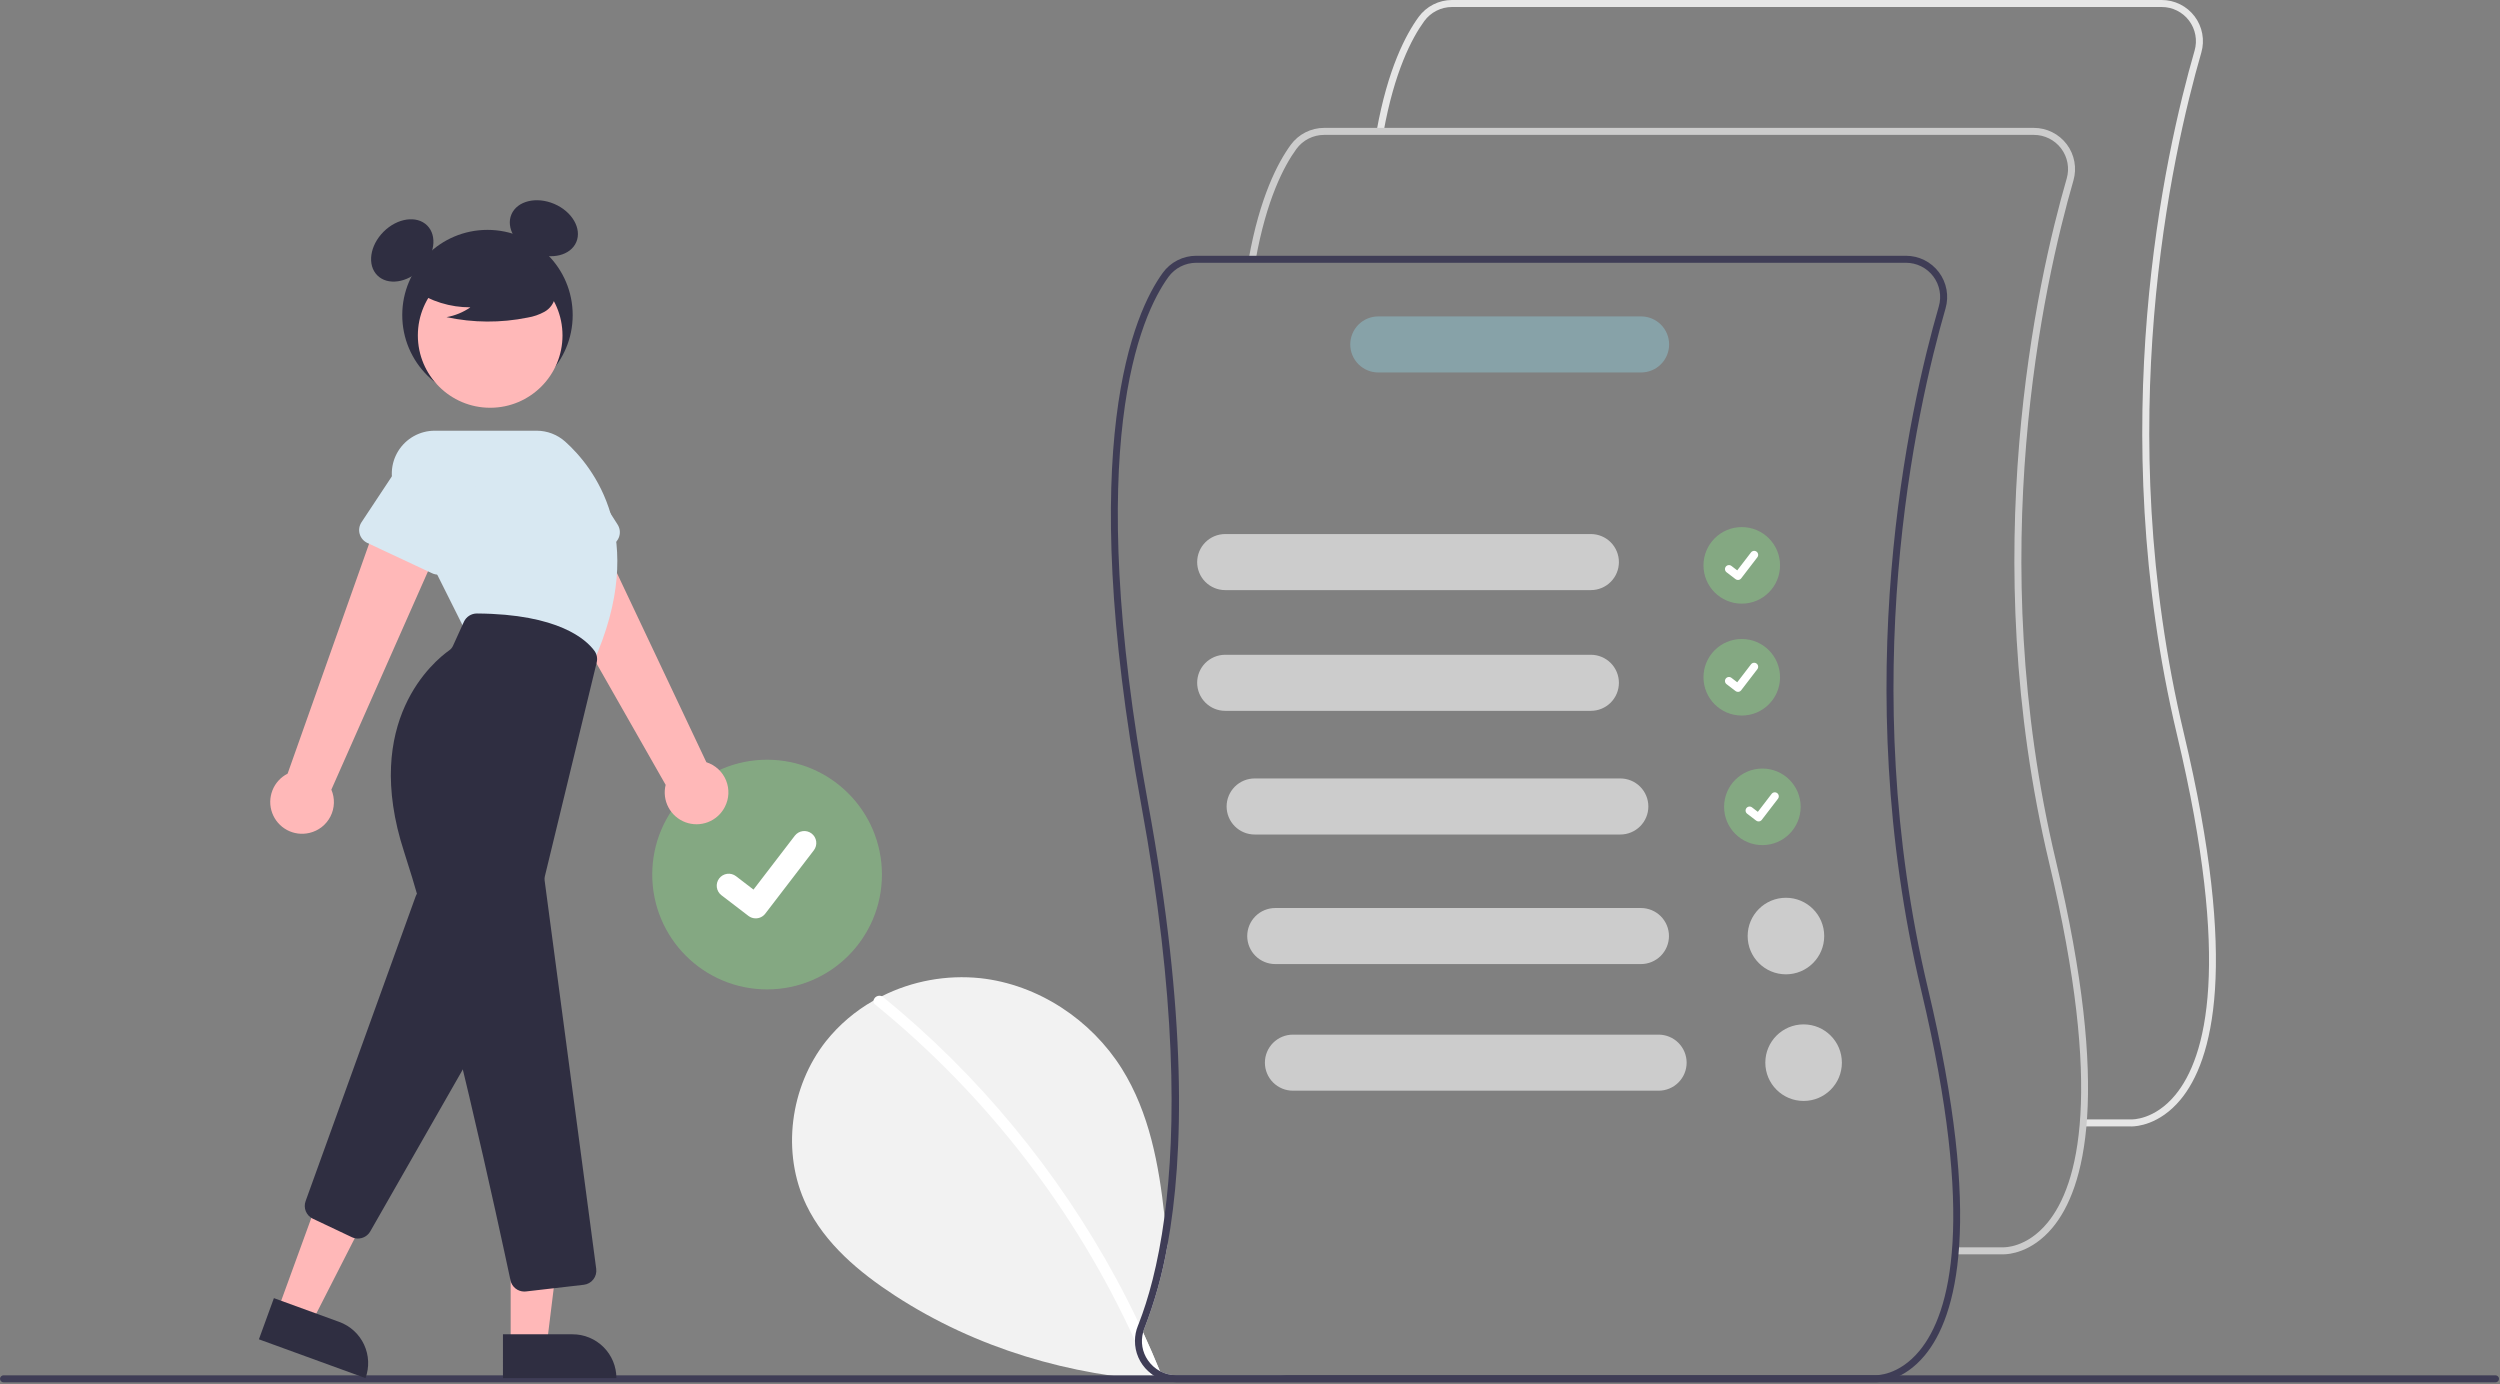 <svg width="849" height="470" viewBox="0 0 849 470" fill="none" xmlns="http://www.w3.org/2000/svg">
<rect x="0" y="0" width="849" height="470" fill="#808080" stroke="none"/>
<g clip-path="url(#clip0)">
<path d="M436.703 467.04C423.286 469.016 409.708 469.673 396.163 469C363.503 467.35 331.383 457.85 303.933 439.99C291.763 432.07 280.153 422.34 273.853 409.27C265.303 391.52 268.293 369.05 280.503 353.59C284.957 348.014 290.435 343.34 296.643 339.82C297.563 339.3 298.503 338.8 299.453 338.32C309.798 333.118 321.417 330.991 332.933 332.19C352.513 334.33 370.583 346.29 381.023 363C390.323 377.9 393.563 395.48 395.473 413.1C395.833 416.42 396.143 419.75 396.443 423.06C394.779 432.65 392.163 442.05 388.633 451.12C388.453 451.562 388.306 452.017 388.193 452.48C390.193 456.82 392.096 461.2 393.903 465.62C395.601 466.541 397.502 467.023 399.433 467.02H436.623L436.703 467.04Z" fill="#F2F2F2"/>
<path d="M393.133 467.89C392.886 468 392.62 468.06 392.35 468.066C392.081 468.072 391.812 468.025 391.561 467.926C391.31 467.827 391.08 467.68 390.887 467.491C390.693 467.303 390.539 467.078 390.433 466.83C390.273 466.45 390.123 466.07 389.963 465.69C388.523 462.19 387.013 458.723 385.433 455.29C365.205 410.984 335.033 371.94 297.263 341.19C297.046 341.038 296.875 340.831 296.766 340.59C296.657 340.349 296.614 340.083 296.643 339.82C296.698 339.519 296.82 339.234 297.001 338.986C297.181 338.739 297.415 338.535 297.686 338.391C297.956 338.247 298.255 338.165 298.561 338.153C298.867 338.141 299.172 338.198 299.453 338.32C299.604 338.388 299.745 338.476 299.873 338.58C316.033 351.742 330.858 366.463 344.133 382.53C357.411 398.582 369.102 415.883 379.043 434.19C381.753 439.19 384.326 444.26 386.763 449.4C387.243 450.42 387.723 451.45 388.193 452.48C390.193 456.82 392.096 461.2 393.903 465.62C393.933 465.69 393.963 465.77 393.993 465.84C394.085 466.029 394.136 466.236 394.142 466.446C394.148 466.656 394.108 466.866 394.027 467.06C393.946 467.254 393.824 467.428 393.67 467.571C393.515 467.714 393.332 467.823 393.133 467.89Z" fill="white"/>
<path d="M260.503 336C282.042 336 299.503 318.539 299.503 297C299.503 275.461 282.042 258 260.503 258C238.964 258 221.503 275.461 221.503 297C221.503 318.539 238.964 336 260.503 336Z" fill="#84A882"/>
<path d="M256.637 311.878C255.76 311.879 254.906 311.595 254.204 311.069L254.16 311.036L244.995 304.019C244.57 303.694 244.213 303.288 243.946 302.826C243.678 302.363 243.503 301.851 243.433 301.321C243.363 300.791 243.398 300.252 243.536 299.735C243.674 299.218 243.912 298.734 244.238 298.309C244.563 297.885 244.969 297.528 245.432 297.261C245.895 296.993 246.406 296.819 246.936 296.749C247.467 296.679 248.006 296.714 248.522 296.852C249.039 296.991 249.523 297.229 249.948 297.555L255.884 302.107L269.913 283.811C270.239 283.387 270.645 283.03 271.108 282.763C271.571 282.495 272.082 282.322 272.612 282.252C273.142 282.182 273.681 282.217 274.197 282.355C274.714 282.493 275.198 282.732 275.622 283.057L275.535 283.176L275.625 283.059C276.481 283.717 277.041 284.687 277.182 285.758C277.323 286.828 277.034 287.911 276.378 288.768L259.877 310.288C259.495 310.784 259.004 311.186 258.443 311.461C257.881 311.737 257.263 311.879 256.637 311.878Z" fill="white"/>
<path d="M847.485 469.443H1.191C0.875 469.442 0.574 469.316 0.351 469.093C0.128 468.87 0.003 468.567 0.003 468.252C0.003 467.937 0.128 467.634 0.351 467.411C0.574 467.188 0.875 467.062 1.191 467.061H847.485C847.8 467.062 848.102 467.188 848.324 467.411C848.547 467.634 848.672 467.937 848.672 468.252C848.672 468.567 848.547 468.87 848.324 469.093C848.102 469.316 847.8 469.442 847.485 469.443Z" fill="#3F3D56"/>
<path d="M165.546 135.945C181.529 135.945 194.486 122.988 194.486 107.005C194.486 91.022 181.529 78.065 165.546 78.065C149.563 78.065 136.606 91.022 136.606 107.005C136.606 122.988 149.563 135.945 165.546 135.945Z" fill="#2F2E41"/>
<path d="M142.957 91.401C147.633 86.725 148.581 80.09 145.074 76.583C141.566 73.075 134.932 74.023 130.255 78.7C125.578 83.376 124.631 90.011 128.138 93.518C131.646 97.025 138.28 96.078 142.957 91.401Z" fill="#2F2E41"/>
<path d="M195.709 82.211C197.658 77.649 194.307 71.845 188.225 69.247C182.143 66.649 175.633 68.241 173.684 72.802C171.735 77.364 175.086 83.168 181.168 85.766C187.25 88.364 193.76 86.772 195.709 82.211Z" fill="#2F2E41"/>
<path d="M246.132 274.087C246.863 272.697 247.28 271.164 247.355 269.595C247.429 268.026 247.159 266.46 246.563 265.007C245.967 263.554 245.059 262.25 243.904 261.186C242.75 260.121 241.375 259.323 239.879 258.847L198.062 170.388L178.935 183.801L226.053 266.536C225.421 269.103 225.752 271.814 226.984 274.153C228.216 276.493 230.263 278.299 232.738 279.23C235.213 280.16 237.944 280.151 240.412 279.203C242.881 278.255 244.916 276.435 246.132 274.087V274.087Z" fill="#FFB8B8"/>
<path d="M207.652 185.146L185.444 195.077C184.812 195.36 184.126 195.503 183.434 195.497C182.742 195.49 182.059 195.335 181.432 195.041C180.806 194.747 180.25 194.322 179.802 193.794C179.355 193.266 179.026 192.647 178.839 191.981L172.29 168.628C170.863 165.387 170.779 161.712 172.057 158.409C173.335 155.106 175.871 152.445 179.108 151.009C182.345 149.573 186.02 149.479 189.326 150.748C192.633 152.016 195.301 154.545 196.746 157.778L209.748 178.16C210.12 178.744 210.361 179.401 210.457 180.086C210.552 180.772 210.498 181.47 210.3 182.133C210.101 182.796 209.761 183.408 209.304 183.928C208.848 184.448 208.284 184.864 207.652 185.146Z" fill="#D8E8F2"/>
<path d="M105.084 282.857C106.614 282.502 108.048 281.815 109.283 280.846C110.519 279.877 111.528 278.649 112.237 277.248C112.947 275.847 113.341 274.307 113.391 272.738C113.442 271.168 113.147 269.606 112.529 268.163L152.131 178.691L129.477 172.985L97.673 262.727C95.316 263.927 93.482 265.949 92.517 268.411C91.552 270.873 91.524 273.603 92.437 276.084C93.351 278.565 95.143 280.625 97.474 281.874C99.805 283.122 102.513 283.472 105.084 282.857H105.084Z" fill="#FFB8B8"/>
<path d="M94.289 445.033L105.809 449.227L127.47 406.789L110.467 400.599L94.289 445.033Z" fill="#FFB8B8"/>
<path d="M124.131 468.014L87.926 454.831L93.019 440.843L115.236 448.932C118.946 450.283 121.967 453.052 123.636 456.63C125.304 460.209 125.482 464.304 124.131 468.014Z" fill="#2F2E41"/>
<path d="M121.538 420.611C120.831 420.611 120.133 420.455 119.494 420.152L106.255 413.881C105.169 413.372 104.314 412.474 103.857 411.366C103.4 410.257 103.375 409.018 103.786 407.892L141.15 304.423C141.459 303.567 142.005 302.815 142.725 302.256C143.444 301.697 144.307 301.353 145.214 301.265C146.121 301.177 147.034 301.348 147.848 301.758C148.661 302.168 149.342 302.801 149.811 303.582L169.573 336.519C170.013 337.253 170.249 338.091 170.258 338.946C170.268 339.801 170.049 340.644 169.625 341.387L125.738 418.189C125.313 418.926 124.7 419.539 123.963 419.964C123.225 420.389 122.389 420.612 121.538 420.611Z" fill="#2F2E41"/>
<path d="M166.464 138.474C180.028 138.474 191.025 127.478 191.025 113.913C191.025 100.349 180.028 89.352 166.464 89.352C152.899 89.352 141.903 100.349 141.903 113.913C141.903 127.478 152.899 138.474 166.464 138.474Z" fill="#FFB8B8"/>
<path d="M201.211 225.583L157.723 213.623L134.593 167.365C133.482 165.142 132.957 162.673 133.069 160.191C133.181 157.709 133.925 155.296 135.231 153.183C136.537 151.069 138.362 149.325 140.532 148.115C142.703 146.905 145.146 146.27 147.631 146.27H182.23C185.821 146.268 189.287 147.593 191.96 149.991C201.242 158.306 220.741 182.276 201.399 225.165L201.211 225.583Z" fill="#D8E8F2"/>
<path d="M146.77 194.692L124.737 184.378C124.11 184.085 123.554 183.66 123.106 183.132C122.658 182.604 122.329 181.986 122.142 181.32C121.955 180.653 121.913 179.954 122.02 179.271C122.127 178.587 122.381 177.934 122.763 177.357L136.153 157.134C137.673 153.935 140.399 151.47 143.734 150.278C147.069 149.086 150.74 149.265 153.943 150.776C157.146 152.287 159.619 155.006 160.82 158.337C162.022 161.669 161.853 165.34 160.351 168.548L153.427 191.71C153.229 192.374 152.89 192.986 152.433 193.506C151.977 194.027 151.413 194.443 150.781 194.725C150.15 195.008 149.464 195.152 148.772 195.146C148.08 195.14 147.397 194.985 146.77 194.692Z" fill="#D8E8F2"/>
<path d="M173.428 456.629H185.687L191.52 409.341L173.425 409.342L173.428 456.629Z" fill="#FFB8B8"/>
<path d="M209.332 468.012L170.801 468.013L170.8 453.127L194.444 453.126C198.392 453.125 202.179 454.694 204.971 457.485C207.763 460.277 209.331 464.063 209.332 468.012Z" fill="#2F2E41"/>
<path d="M178.057 438.609C176.955 438.611 175.885 438.232 175.03 437.538C174.174 436.843 173.584 435.874 173.359 434.795C169.835 418.191 151.533 333.144 137.248 289.336C122.714 244.766 147.466 224.465 152.576 220.848C153.12 220.463 153.552 219.941 153.829 219.335L157.541 211.169C157.926 210.326 158.545 209.611 159.324 209.11C160.104 208.609 161.011 208.343 161.938 208.342H161.968C189.797 208.509 199.152 217.281 201.882 221.045C202.285 221.606 202.561 222.247 202.691 222.925C202.821 223.603 202.803 224.302 202.636 224.971L185.028 297.616C184.919 298.067 184.894 298.533 184.955 298.993L202.474 430.893C202.558 431.527 202.515 432.171 202.348 432.788C202.18 433.406 201.891 433.983 201.498 434.488C201.105 434.992 200.616 435.414 200.058 435.727C199.501 436.04 198.886 436.239 198.251 436.313L178.622 438.577C178.435 438.599 178.246 438.609 178.057 438.609Z" fill="#2F2E41"/>
<path d="M140.656 98.465C146.268 102.333 152.93 104.392 159.746 104.364C157.315 106.05 154.547 107.189 151.633 107.702C160.696 109.647 170.063 109.699 179.147 107.857C181.166 107.533 183.114 106.864 184.907 105.879C185.8 105.38 186.578 104.699 187.19 103.88C187.803 103.061 188.236 102.122 188.462 101.124C189.065 97.676 186.378 94.543 183.586 92.431C179.31 89.248 174.381 87.054 169.153 86.01C163.926 84.965 158.532 85.095 153.361 86.391C149.985 87.264 146.603 88.739 144.41 91.45C142.217 94.161 141.567 98.341 143.657 101.134L140.656 98.465Z" fill="#2F2E41"/>
<path d="M591.503 205C598.683 205 604.503 199.18 604.503 192C604.503 184.82 598.683 179 591.503 179C584.323 179 578.503 184.82 578.503 192C578.503 199.18 584.323 205 591.503 205Z" fill="#84A882"/>
<path d="M590.214 196.959C589.922 196.96 589.637 196.865 589.403 196.69L589.389 196.679L586.334 194.34C586.192 194.231 586.072 194.096 585.983 193.942C585.893 193.788 585.835 193.617 585.811 193.44C585.787 193.263 585.799 193.083 585.845 192.911C585.891 192.738 585.97 192.576 586.079 192.435C586.188 192.293 586.323 192.174 586.478 192.085C586.632 191.996 586.803 191.938 586.98 191.914C587.157 191.891 587.337 191.903 587.509 191.95C587.682 191.996 587.843 192.076 587.985 192.185L589.963 193.702L594.64 187.604C594.748 187.462 594.883 187.343 595.038 187.254C595.192 187.165 595.363 187.107 595.539 187.084C595.716 187.061 595.896 187.072 596.068 187.118C596.24 187.164 596.401 187.244 596.543 187.352L596.514 187.392L596.544 187.353C596.829 187.572 597.016 187.896 597.063 188.253C597.11 188.609 597.013 188.97 596.795 189.256L591.294 196.429C591.167 196.595 591.003 196.729 590.816 196.82C590.629 196.912 590.423 196.96 590.214 196.959Z" fill="white"/>
<path d="M591.503 243C598.683 243 604.503 237.18 604.503 230C604.503 222.82 598.683 217 591.503 217C584.323 217 578.503 222.82 578.503 230C578.503 237.18 584.323 243 591.503 243Z" fill="#84A882"/>
<path d="M590.214 234.959C589.922 234.96 589.637 234.865 589.403 234.69L589.389 234.679L586.334 232.34C586.192 232.231 586.072 232.096 585.983 231.942C585.893 231.788 585.835 231.617 585.811 231.44C585.787 231.263 585.799 231.083 585.845 230.911C585.891 230.738 585.97 230.576 586.079 230.435C586.188 230.293 586.323 230.174 586.478 230.085C586.632 229.996 586.803 229.938 586.98 229.914C587.157 229.891 587.337 229.903 587.509 229.95C587.682 229.996 587.843 230.076 587.985 230.185L589.963 231.702L594.64 225.604C594.748 225.462 594.883 225.343 595.038 225.254C595.192 225.165 595.363 225.107 595.539 225.084C595.716 225.061 595.896 225.072 596.068 225.118C596.24 225.164 596.401 225.244 596.543 225.352L596.514 225.392L596.544 225.353C596.829 225.572 597.016 225.896 597.063 226.253C597.11 226.609 597.013 226.97 596.795 227.256L591.294 234.429C591.167 234.595 591.003 234.729 590.816 234.82C590.629 234.912 590.423 234.96 590.214 234.959Z" fill="white"/>
<path d="M598.503 287C605.683 287 611.503 281.18 611.503 274C611.503 266.82 605.683 261 598.503 261C591.323 261 585.503 266.82 585.503 274C585.503 281.18 591.323 287 598.503 287Z" fill="#84A882"/>
<path d="M597.214 278.959C596.922 278.96 596.637 278.865 596.403 278.69L596.389 278.679L593.334 276.34C593.192 276.232 593.072 276.096 592.983 275.942C592.893 275.788 592.835 275.617 592.811 275.44C592.787 275.263 592.799 275.083 592.845 274.911C592.891 274.738 592.97 274.577 593.079 274.435C593.188 274.293 593.323 274.174 593.478 274.085C593.632 273.996 593.803 273.938 593.98 273.915C594.157 273.891 594.337 273.903 594.509 273.95C594.682 273.996 594.843 274.076 594.985 274.185L596.963 275.702L601.64 269.604C601.748 269.462 601.883 269.344 602.038 269.254C602.192 269.165 602.363 269.107 602.539 269.084C602.716 269.061 602.896 269.072 603.068 269.118C603.24 269.164 603.401 269.244 603.543 269.352L603.514 269.392L603.544 269.353C603.829 269.572 604.016 269.896 604.063 270.253C604.11 270.609 604.013 270.97 603.795 271.256L598.294 278.43C598.167 278.595 598.003 278.729 597.816 278.82C597.629 278.912 597.423 278.96 597.214 278.959Z" fill="white"/>
<path d="M723.859 382.539C723.724 382.539 723.639 382.536 723.61 382.534L707.47 382.536V380.156H723.668C724.043 380.17 731.695 380.386 738.745 371.831C749.251 359.082 757.878 327.522 739.317 249.567C714.36 144.747 735.176 52.144 745.283 17.195C745.781 15.466 745.87 13.645 745.544 11.876C745.217 10.106 744.483 8.437 743.4 7C742.317 5.563 740.915 4.398 739.304 3.596C737.693 2.794 735.918 2.378 734.119 2.38H493.085C491.252 2.382 489.446 2.817 487.813 3.648C486.18 4.479 484.766 5.684 483.685 7.164C479.403 13.054 473.527 24.369 469.85 44.829L467.508 44.408C471.265 23.504 477.332 11.856 481.76 5.765C483.062 3.981 484.765 2.53 486.733 1.528C488.701 0.527 490.877 0.003 493.085 6.47662e-06H734.119C736.287 -0.002 738.426 0.5 740.367 1.467C742.308 2.434 743.997 3.838 745.302 5.57C746.607 7.302 747.491 9.314 747.884 11.446C748.278 13.578 748.17 15.773 747.569 17.857C737.514 52.623 716.806 144.746 741.633 249.017C760.454 328.067 751.406 360.312 740.502 373.441C733.309 382.101 725.384 382.539 723.859 382.539Z" fill="#E6E6E6"/>
<path d="M680.43 425.969C680.295 425.969 680.21 425.965 680.18 425.964L664.041 425.965V423.586H680.239C680.616 423.597 688.265 423.815 695.315 415.261C705.821 402.512 714.449 370.951 695.888 292.997C670.931 188.176 691.746 95.573 701.854 60.625C702.352 58.896 702.441 57.075 702.114 55.305C701.787 53.536 701.053 51.867 699.97 50.43C698.888 48.993 697.485 47.827 695.875 47.025C694.264 46.223 692.489 45.807 690.689 45.809H449.655C447.823 45.812 446.017 46.246 444.383 47.077C442.75 47.909 441.336 49.113 440.256 50.593C435.974 56.483 430.098 67.799 426.421 88.259L424.079 87.838C427.836 66.934 433.903 55.285 438.331 49.194C439.632 47.411 441.336 45.959 443.304 44.958C445.271 43.956 447.447 43.432 449.655 43.429H690.689C692.858 43.427 694.997 43.929 696.938 44.896C698.878 45.863 700.568 47.268 701.873 49C703.177 50.732 704.061 52.743 704.455 54.876C704.848 57.008 704.74 59.202 704.14 61.286C694.084 96.053 673.377 188.176 698.203 292.446C717.025 371.497 707.976 403.741 697.072 416.871C689.879 425.53 681.955 425.969 680.43 425.969Z" fill="#CCCCCC"/>
<path d="M654.773 335.88C629.943 231.61 650.653 139.48 660.713 104.72C661.312 102.636 661.419 100.442 661.025 98.31C660.63 96.178 659.746 94.167 658.442 92.436C657.138 90.704 655.449 89.299 653.509 88.331C651.569 87.363 649.431 86.86 647.263 86.86H406.223C404.016 86.862 401.841 87.385 399.874 88.386C397.907 89.386 396.204 90.837 394.903 92.62C385.173 106 364.983 150.37 387.533 273.14C399.593 338.82 399.413 383.6 395.473 413.1C393.263 429.71 389.853 441.47 386.763 449.4L386.433 450.24C385.782 451.845 385.443 453.559 385.433 455.29C385.41 457.245 385.802 459.183 386.583 460.976C387.364 462.768 388.516 464.375 389.963 465.69C390.906 466.574 391.974 467.315 393.133 467.89C394.095 468.381 395.112 468.753 396.163 469C397.233 469.261 398.331 469.392 399.433 469.39H636.753C636.783 469.39 636.863 469.4 637.003 469.4C638.523 469.4 646.453 468.96 653.643 460.3C664.543 447.17 673.593 414.93 654.773 335.88ZM651.883 458.69C644.833 467.25 637.183 467.03 636.813 467.02H399.433C397.533 467.019 395.661 466.553 393.982 465.663C392.304 464.772 390.869 463.483 389.803 461.91C388.865 460.55 388.236 459.001 387.957 457.373C387.679 455.744 387.76 454.074 388.193 452.48C388.306 452.017 388.453 451.562 388.633 451.12C392.163 442.05 394.779 432.65 396.443 423.06C402.083 392.31 403.133 344.86 389.873 272.71C367.493 150.85 387.283 107.15 396.823 94.02C397.905 92.542 399.32 91.339 400.953 90.509C402.586 89.678 404.391 89.244 406.223 89.24H647.263C649.061 89.239 650.835 89.656 652.445 90.457C654.054 91.259 655.456 92.424 656.538 93.86C657.62 95.297 658.354 96.965 658.681 98.733C659.008 100.501 658.92 102.322 658.423 104.05C648.313 139 627.503 231.61 652.463 336.43C671.023 414.38 662.393 445.94 651.883 458.69Z" fill="#3F3D56"/>
<path d="M540.263 200.4H416.076C413.552 200.4 411.131 199.397 409.346 197.612C407.561 195.827 406.558 193.406 406.558 190.882C406.558 188.357 407.561 185.936 409.346 184.151C411.131 182.366 413.552 181.363 416.076 181.363H540.263C542.787 181.363 545.208 182.366 546.993 184.151C548.778 185.936 549.781 188.357 549.781 190.882C549.781 193.406 548.778 195.827 546.993 197.612C545.208 199.397 542.787 200.4 540.263 200.4Z" fill="#CCCCCC"/>
<path d="M540.263 241.4H416.076C413.552 241.4 411.131 240.397 409.346 238.612C407.561 236.827 406.558 234.406 406.558 231.882C406.558 229.357 407.561 226.936 409.346 225.151C411.131 223.366 413.552 222.363 416.076 222.363H540.263C542.787 222.363 545.208 223.366 546.993 225.151C548.778 226.936 549.781 229.357 549.781 231.882C549.781 234.406 548.778 236.827 546.993 238.612C545.208 240.397 542.787 241.4 540.263 241.4Z" fill="#CCCCCC"/>
<path d="M550.263 283.4H426.076C423.552 283.4 421.131 282.398 419.346 280.612C417.561 278.827 416.558 276.406 416.558 273.882C416.558 271.357 417.561 268.936 419.346 267.151C421.131 265.366 423.552 264.363 426.076 264.363H550.263C552.787 264.363 555.208 265.366 556.993 267.151C558.778 268.936 559.781 271.357 559.781 273.882C559.781 276.406 558.778 278.827 556.993 280.612C555.208 282.398 552.787 283.4 550.263 283.4Z" fill="#CCCCCC"/>
<path d="M557.263 327.4H433.076C430.552 327.4 428.131 326.397 426.346 324.612C424.561 322.827 423.558 320.406 423.558 317.882C423.558 315.357 424.561 312.936 426.346 311.151C428.131 309.366 430.552 308.363 433.076 308.363H557.263C559.787 308.363 562.208 309.366 563.993 311.151C565.778 312.936 566.781 315.357 566.781 317.882C566.781 320.406 565.778 322.827 563.993 324.612C562.208 326.397 559.787 327.4 557.263 327.4Z" fill="#CCCCCC"/>
<path d="M557.315 126.491H468.076C466.826 126.492 465.587 126.247 464.431 125.769C463.275 125.291 462.224 124.59 461.339 123.706C460.454 122.822 459.752 121.772 459.273 120.617C458.794 119.461 458.548 118.223 458.548 116.972C458.548 115.721 458.794 114.482 459.273 113.327C459.752 112.171 460.454 111.122 461.339 110.237C462.224 109.353 463.275 108.653 464.431 108.175C465.587 107.697 466.826 107.452 468.076 107.453H557.315C559.84 107.453 562.261 108.456 564.046 110.241C565.831 112.026 566.834 114.447 566.834 116.972C566.834 119.496 565.831 121.917 564.046 123.703C562.261 125.488 559.84 126.491 557.315 126.491Z" fill="#87A2A8"/>
<path d="M606.503 330.882C613.683 330.882 619.503 325.061 619.503 317.882C619.503 310.702 613.683 304.882 606.503 304.882C599.323 304.882 593.503 310.702 593.503 317.882C593.503 325.061 599.323 330.882 606.503 330.882Z" fill="#CCCCCC"/>
<path d="M563.263 370.4H439.076C436.552 370.4 434.131 369.397 432.346 367.612C430.561 365.827 429.558 363.406 429.558 360.882C429.558 358.357 430.561 355.936 432.346 354.151C434.131 352.366 436.552 351.363 439.076 351.363H563.263C565.787 351.363 568.208 352.366 569.993 354.151C571.778 355.936 572.781 358.357 572.781 360.882C572.781 363.406 571.778 365.827 569.993 367.612C568.208 369.397 565.787 370.4 563.263 370.4Z" fill="#CCCCCC"/>
<path d="M612.503 373.882C619.683 373.882 625.503 368.061 625.503 360.882C625.503 353.702 619.683 347.882 612.503 347.882C605.323 347.882 599.503 353.702 599.503 360.882C599.503 368.061 605.323 373.882 612.503 373.882Z" fill="#CCCCCC"/>
</g>
<defs>
<clipPath id="clip0">
<rect width="848.675" height="469.443" fill="white"/>
</clipPath>
</defs>
</svg>
